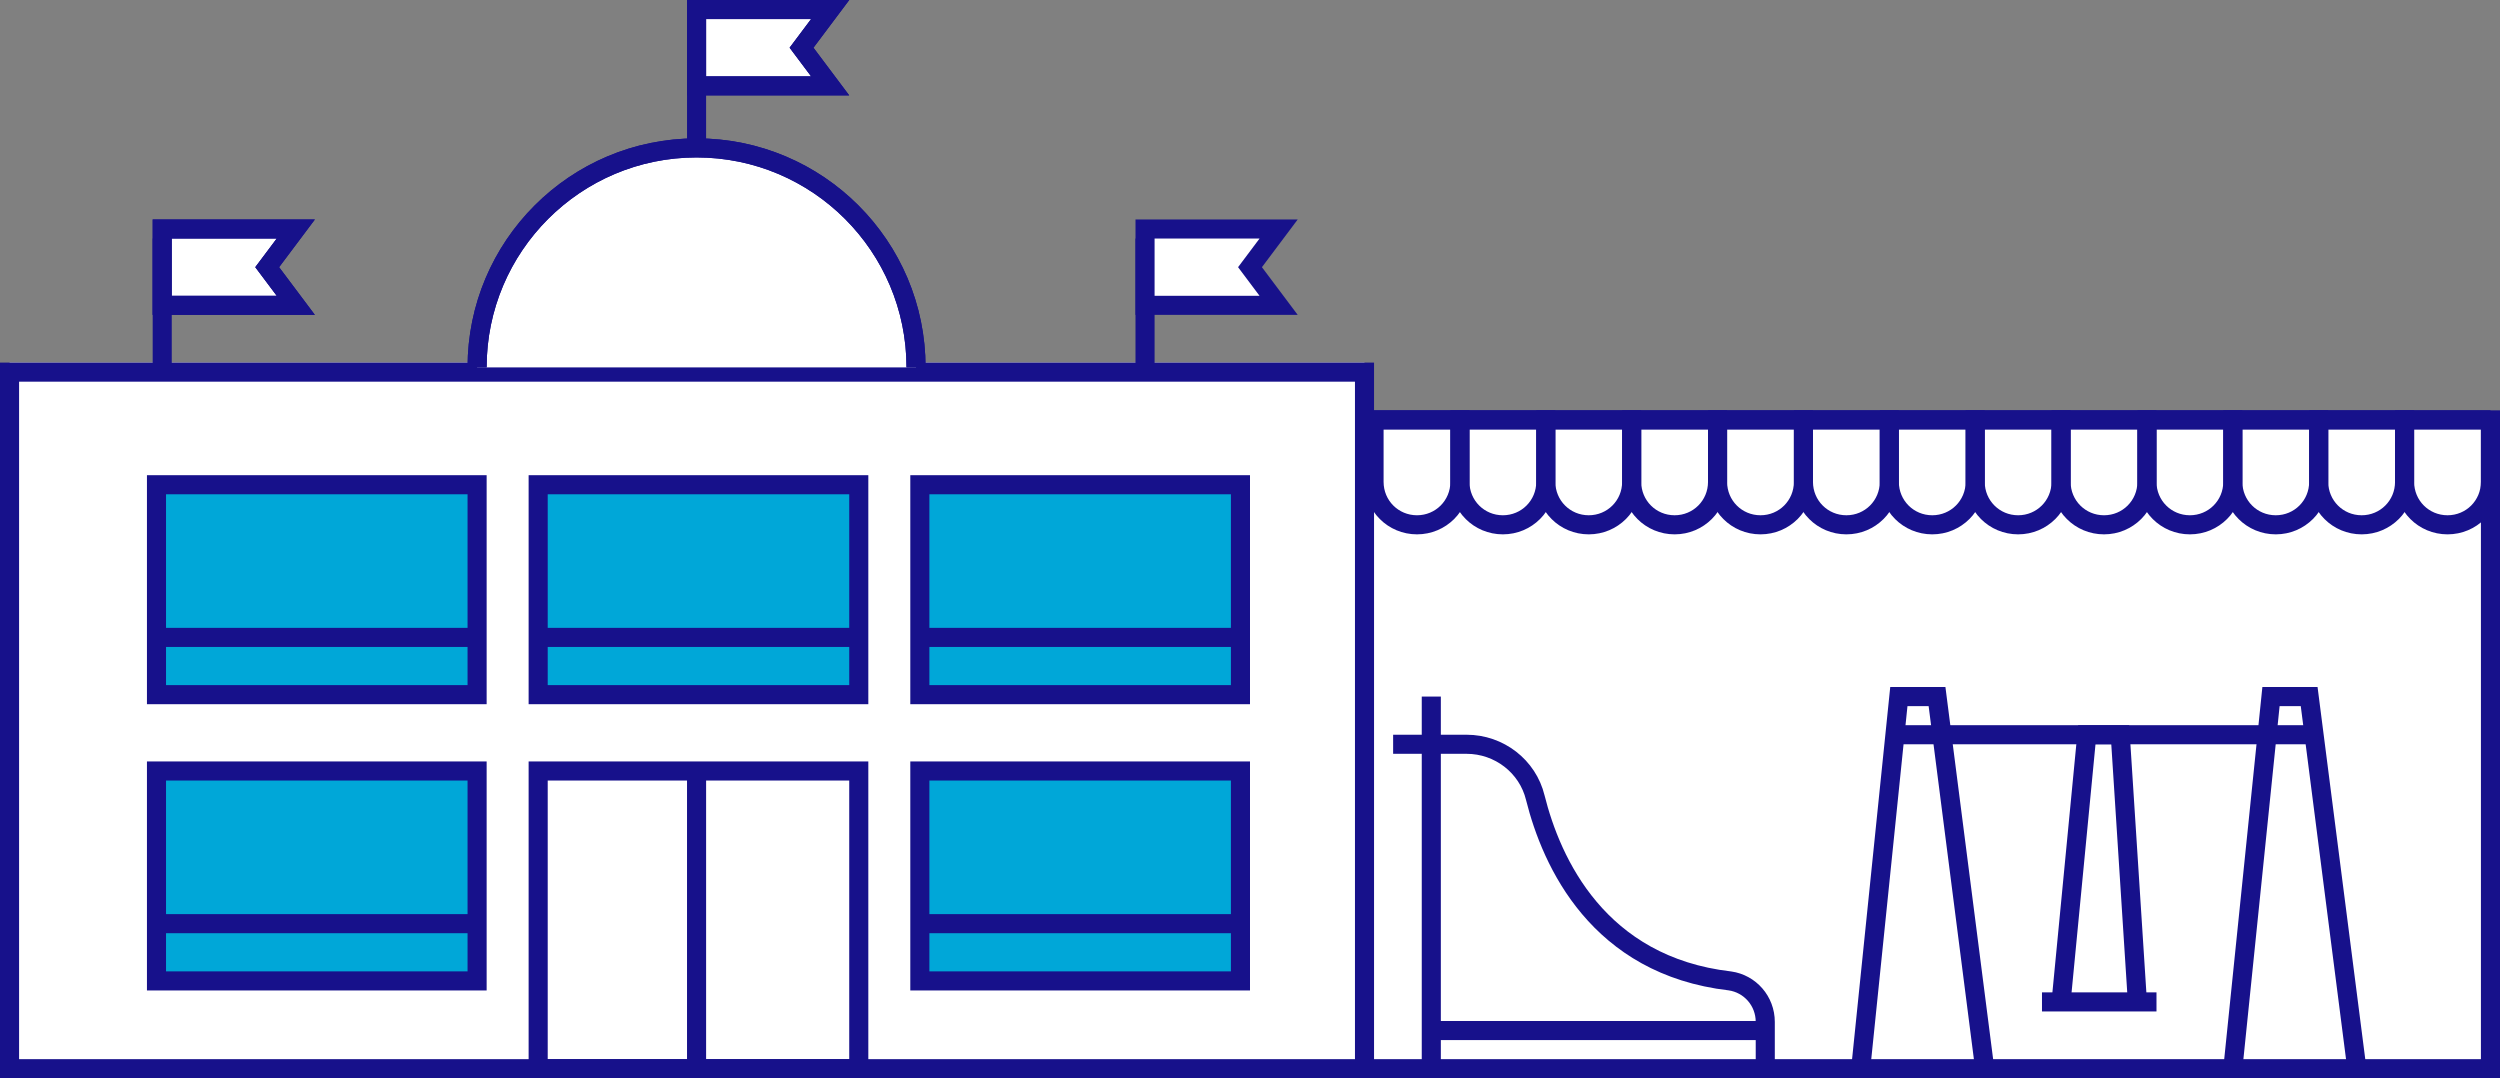 <svg width="262" height="113" viewBox="0 0 262 113" fill="none" xmlns="http://www.w3.org/2000/svg">
<rect x="0" y="0" width="262" height="113" fill="#808080" stroke="none"/>
<rect x="1" y="38" width="142" height="74" fill="#ffffff"/>
<rect width="118" height="68" transform="matrix(-1 0 0 1 261 44)" fill="#ffffff"/>
<path d="M143 39H1V112H143V39Z" stroke="#17118B" stroke-width="2" stroke-miterlimit="10"/>
<path d="M50 50.8H16.4V72.8H50V50.8Z" fill="#00A7D8"/>
<path d="M50 50.8H16.4V72.8H50V50.8Z" stroke="#17118B" stroke-width="2" stroke-miterlimit="10"/>
<path d="M16.4 66.8H50" stroke="#17118B" stroke-width="2" stroke-miterlimit="10"/>
<path d="M90 50.8H56.4V72.8H90V50.8Z" fill="#00A7D8"/>
<path d="M90 50.8H56.4V72.8H90V50.8Z" stroke="#17118B" stroke-width="2" stroke-miterlimit="10"/>
<path d="M56.4 66.8H90" stroke="#17118B" stroke-width="2" stroke-miterlimit="10"/>
<path d="M130 50.8H96.4V72.8H130V50.8Z" fill="#00A7D8"/>
<path d="M130 50.8H96.4V72.8H130V50.8Z" stroke="#17118B" stroke-width="2" stroke-miterlimit="10"/>
<path d="M96.4 66.8H130" stroke="#17118B" stroke-width="2" stroke-miterlimit="10"/>
<path d="M50 80.8H16.4V102.8H50V80.8Z" fill="#00A7D8"/>
<path d="M50 80.8H16.4V102.8H50V80.8Z" stroke="#17118B" stroke-width="2" stroke-miterlimit="10"/>
<path d="M16.4 96.8H50" stroke="#17118B" stroke-width="2" stroke-miterlimit="10"/>
<path d="M90 80.8H56.4V112H90V80.8Z" stroke="#17118B" stroke-width="2" stroke-miterlimit="10"/>
<path d="M130 80.8H96.4V102.8H130V80.8Z" fill="#00A7D8"/>
<path d="M130 80.8H96.4V102.8H130V80.8Z" stroke="#17118B" stroke-width="2" stroke-miterlimit="10"/>
<path d="M96.4 96.8H130" stroke="#17118B" stroke-width="2" stroke-miterlimit="10"/>
<path d="M73 81V112" stroke="#17118B" stroke-width="2" stroke-miterlimit="10"/>
<path d="M150 112V73" stroke="#17118B" stroke-width="2" stroke-miterlimit="10"/>
<path d="M146 78H153.7C157.1 78 160.1 80.3 160.9 83.6C162.6 90.4 167.5 101.2 181.3 102.8C183.4 103.1 185 104.9 185 107.1V112.1" stroke="#17118B" stroke-width="2" stroke-miterlimit="10"/>
<path d="M150 108H185" stroke="#17118B" stroke-width="2" stroke-miterlimit="10"/>
<path d="M195 112L199 73H203L208 112" stroke="#17118B" stroke-width="2" stroke-miterlimit="10"/>
<path d="M234 112L238 73H242L247 112" stroke="#17118B" stroke-width="2" stroke-miterlimit="10"/>
<path d="M199 77H242" stroke="#17118B" stroke-width="2" stroke-miterlimit="10"/>
<path d="M216 105L218.7 77H222.2L224 105" stroke="#17118B" stroke-width="2" stroke-miterlimit="10"/>
<path d="M214 105H226" stroke="#17118B" stroke-width="2" stroke-miterlimit="10"/>
<path d="M143 44H261" stroke="#17118B" stroke-width="2" stroke-miterlimit="10"/>
<path d="M261 44V113" stroke="#17118B" stroke-width="2" stroke-miterlimit="10"/>
<path d="M148.5 55C146 55 144 53 144 50.5V44H153V50.5C153 53 151 55 148.5 55Z" stroke="#17118B" stroke-width="2" stroke-miterlimit="10"/>
<path d="M157.5 55C155 55 153 53 153 50.5V44H162V50.5C162 53 160 55 157.5 55Z" stroke="#17118B" stroke-width="2" stroke-miterlimit="10"/>
<path d="M166.5 55C164 55 162 53 162 50.5V44H171V50.5C171 53 169 55 166.5 55Z" stroke="#17118B" stroke-width="2" stroke-miterlimit="10"/>
<path d="M175.5 55C173 55 171 53 171 50.5V44H180V50.5C180 53 178 55 175.5 55Z" stroke="#17118B" stroke-width="2" stroke-miterlimit="10"/>
<path d="M184.5 55C182 55 180 53 180 50.5V44H189V50.5C189 53 187 55 184.5 55Z" stroke="#17118B" stroke-width="2" stroke-miterlimit="10"/>
<path d="M193.5 55C191 55 189 53 189 50.5V44H198V50.5C198 53 196 55 193.5 55Z" stroke="#17118B" stroke-width="2" stroke-miterlimit="10"/>
<path d="M202.5 55C200 55 198 53 198 50.5V44H207V50.5C207 53 205 55 202.5 55Z" stroke="#17118B" stroke-width="2" stroke-miterlimit="10"/>
<path d="M211.5 55C209 55 207 53 207 50.5V44H216V50.5C216 53 214 55 211.5 55Z" stroke="#17118B" stroke-width="2" stroke-miterlimit="10"/>
<path d="M220.5 55C218 55 216 53 216 50.5V44H225V50.5C225 53 223 55 220.5 55Z" stroke="#17118B" stroke-width="2" stroke-miterlimit="10"/>
<path d="M229.5 55C227 55 225 53 225 50.5V44H234V50.5C234 53 232 55 229.5 55Z" stroke="#17118B" stroke-width="2" stroke-miterlimit="10"/>
<path d="M238.5 55C236 55 234 53 234 50.5V44H243V50.5C243 53 241 55 238.5 55Z" stroke="#17118B" stroke-width="2" stroke-miterlimit="10"/>
<path d="M247.5 55C245 55 243 53 243 50.5V44H252V50.5C252 53 250 55 247.5 55Z" stroke="#17118B" stroke-width="2" stroke-miterlimit="10"/>
<path d="M256.5 55C254 55 252 53 252 50.5V44H261V50.5C261 53 259 55 256.5 55Z" stroke="#17118B" stroke-width="2" stroke-miterlimit="10"/>
<path d="M50 38.5C50 25.8 60.3 15.5 73 15.5C85.7 15.5 96 25.8 96 38.5" fill="#ffffff"/>
<path d="M50 38.5C50 25.8 60.3 15.5 73 15.5C85.7 15.5 96 25.8 96 38.5" stroke="#17118B" stroke-width="2" stroke-miterlimit="10"/>
<path d="M50 38.5C50 25.8 60.3 15.5 73 15.5C85.7 15.5 96 25.8 96 38.5" stroke="#17118B" stroke-width="2" stroke-miterlimit="10"/>
<path d="M73 2V16" stroke="#17118B" stroke-width="2" stroke-miterlimit="10"/>
<path d="M73 1H87L84 5L87 9H73V1Z" fill="#ffffff" stroke="#17118B" stroke-width="2" stroke-miterlimit="10"/>
<path d="M73 1H87L84 5L87 9H73V1Z" stroke="#17118B" stroke-width="2" stroke-miterlimit="10"/>
<path d="M17 25V39" stroke="#17118B" stroke-width="2" stroke-miterlimit="10"/>
<path d="M17 24H31L28 28L31 32H17V24Z" fill="#ffffff" stroke="#17118B" stroke-width="2" stroke-miterlimit="10"/>
<path d="M17 24H31L28 28L31 32H17V24Z" stroke="#17118B" stroke-width="2" stroke-miterlimit="10"/>
<path d="M120 25V39" stroke="#17118B" stroke-width="2" stroke-miterlimit="10"/>
<path d="M120 24H134L131 28L134 32H120V24Z" fill="#ffffff"/>
<path d="M120 24H134L131 28L134 32H120V24Z" stroke="#17118B" stroke-width="2" stroke-miterlimit="10"/>
<path d="M143 112H261" stroke="#17118B" stroke-width="2" stroke-miterlimit="10"/>
</svg>
